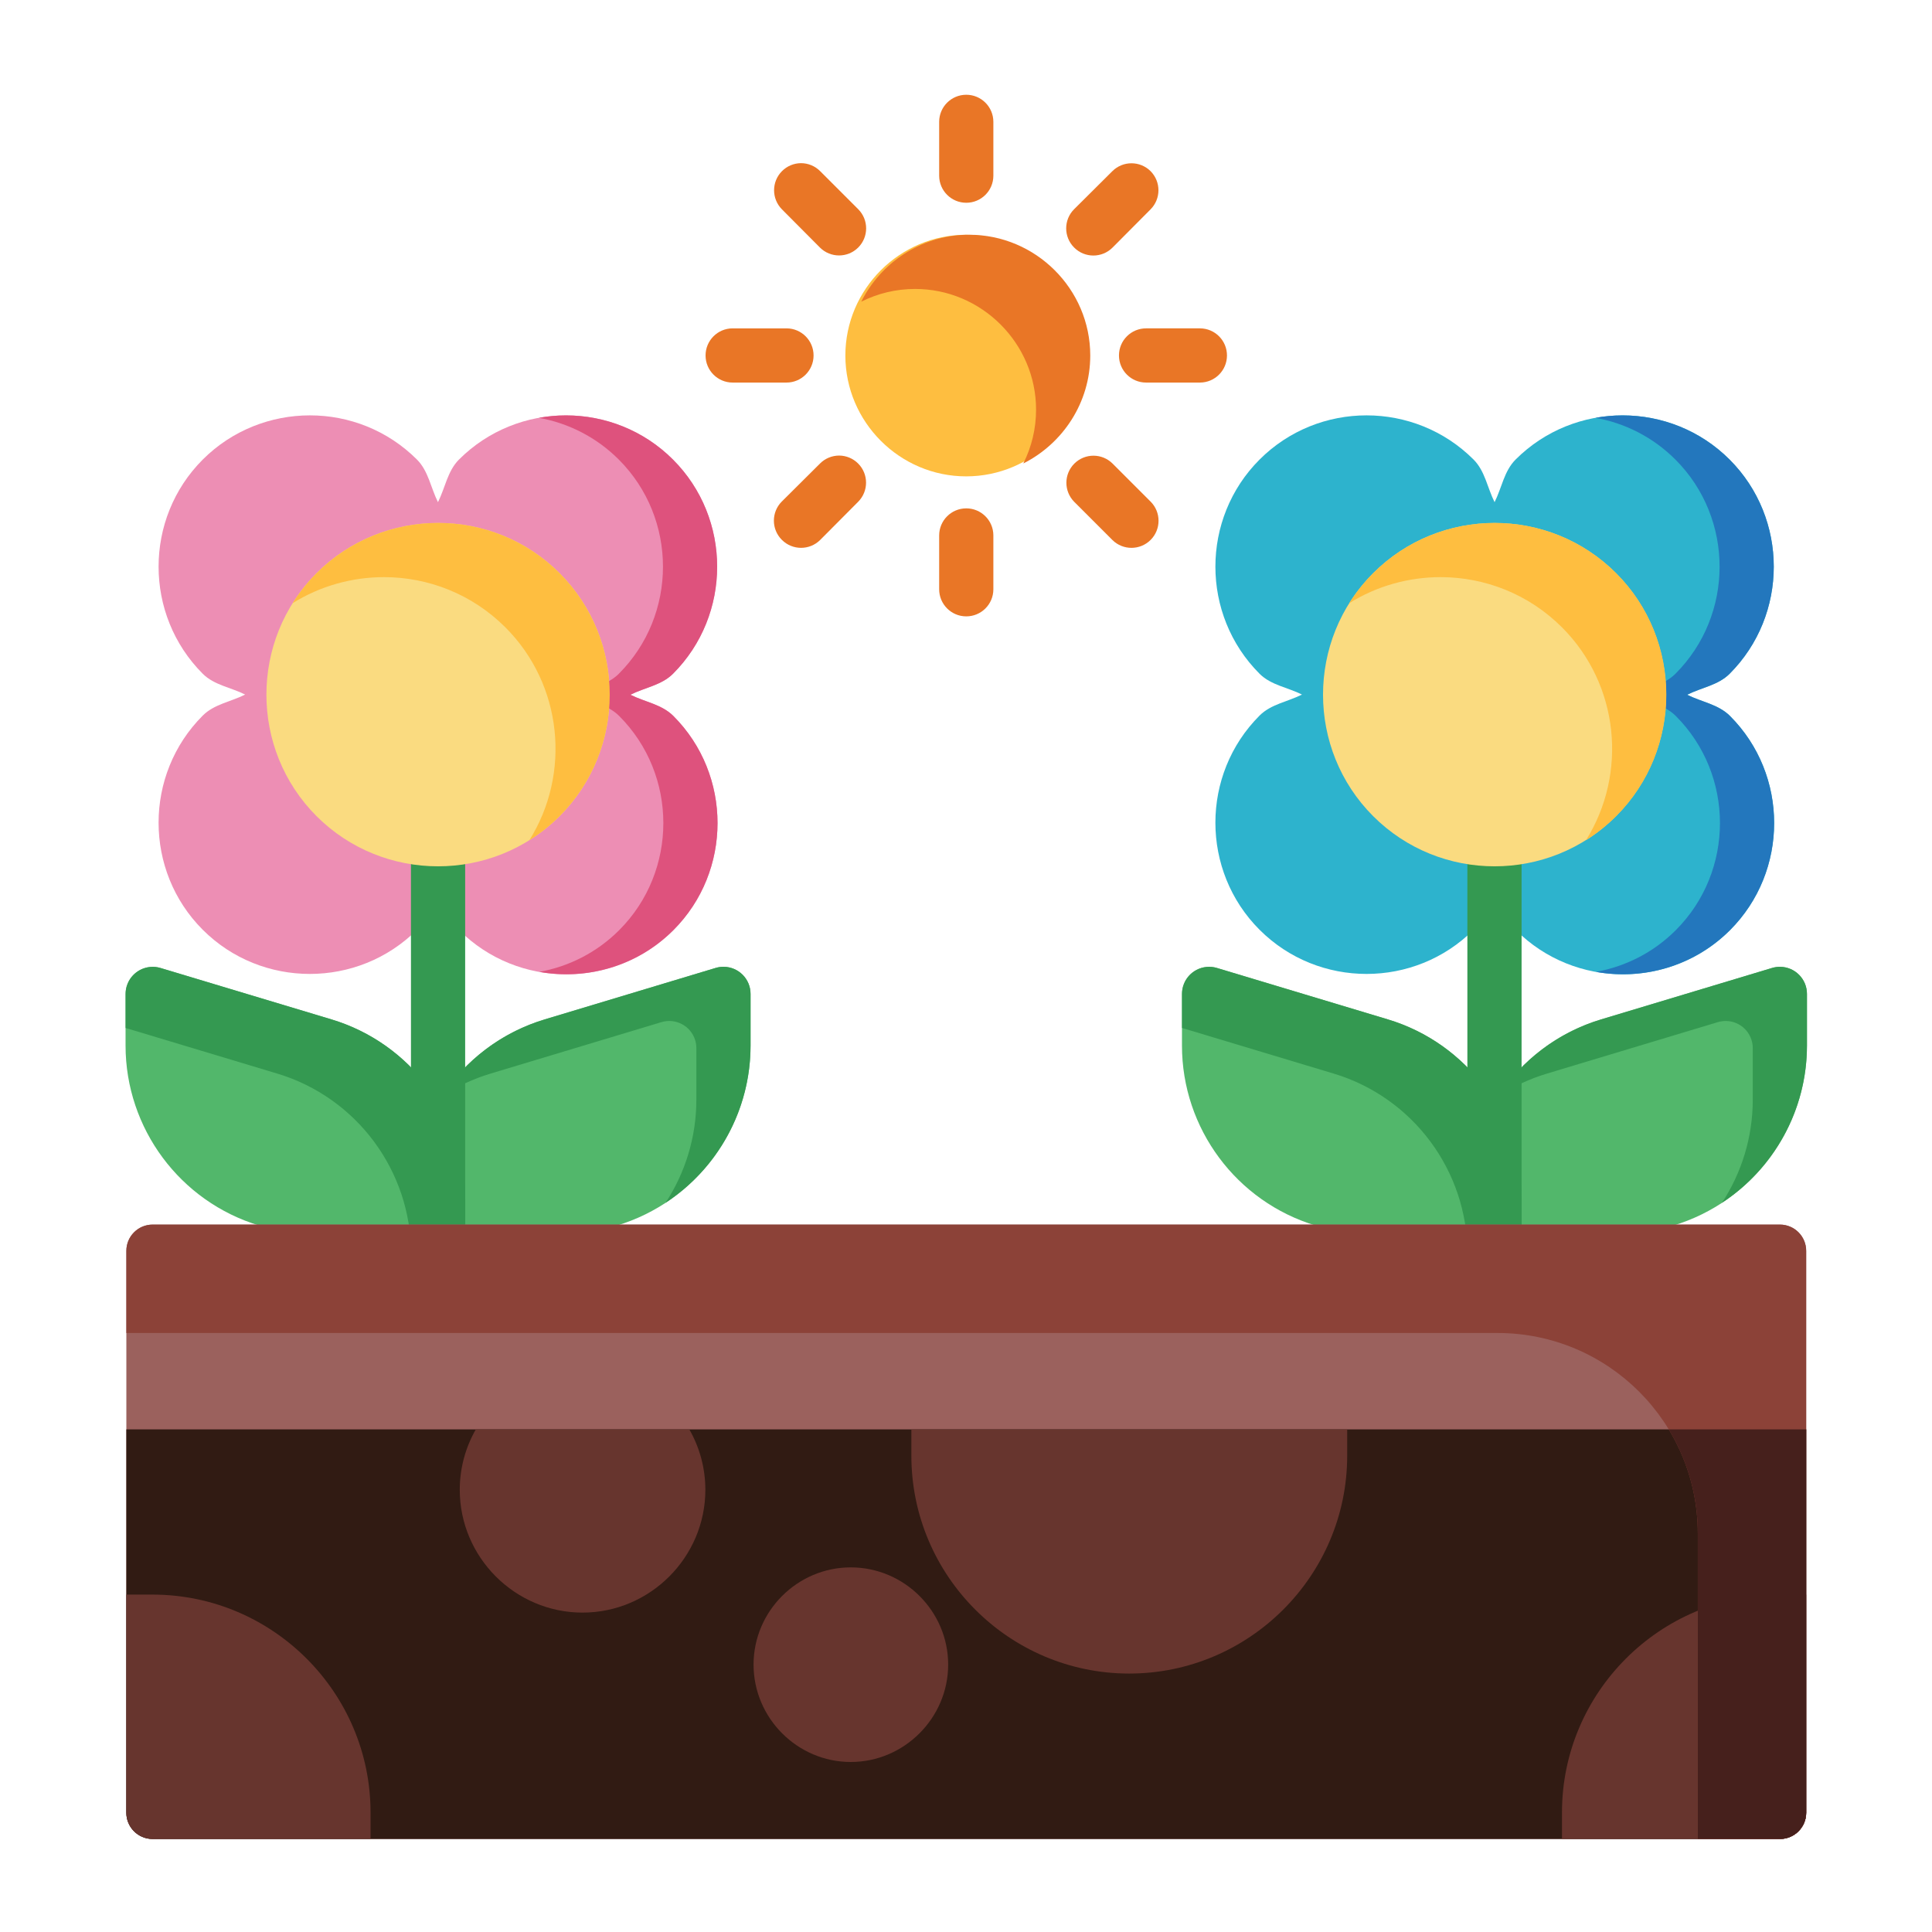 <svg id="Layer_1" enable-background="new 0 0 512 512" height="512" viewBox="0 0 512 512" width="512" xmlns="http://www.w3.org/2000/svg"><g id="layer1_11_" transform="translate(0 -274.422)"><g id="g815624" transform="matrix(1.212 0 0 1.212 37.988 -174.745)"><path id="path770417" d="m36.431 461.421c-8.484-.001-17 3.225-23.44 9.665-12.878 12.88-12.878 33.957 0 46.837 2.498 2.498 6.16 2.976 9.271 4.548-3.121 1.574-6.768 2.085-9.271 4.592-12.878 12.88-12.88 33.962 0 46.837 12.878 12.88 33.957 12.873 46.837 0 2.514-2.514 3.015-6.181 4.592-9.315 1.581 3.166 2.1 6.867 4.636 9.402 12.878 12.873 33.956 12.88 46.837 0 12.878-12.88 12.878-33.957 0-46.837-2.54-2.541-6.23-3.054-9.402-4.635 3.133-1.576 6.803-2.08 9.315-4.592 12.878-12.88 12.878-33.957 0-46.837s-33.914-12.88-46.793 0c-2.51 2.51-3.016 6.185-4.592 9.315-1.576-3.132-2.08-6.803-4.592-9.315-6.441-6.436-14.914-9.664-23.398-9.665z" fill="#ed8eb4"/><path id="path770423" d="m267.465 461.421c-8.484-.001-16.956 3.225-23.396 9.665-12.878 12.88-12.878 33.957 0 46.837 2.503 2.502 6.153 2.975 9.271 4.548-3.128 1.576-6.763 2.08-9.271 4.592-12.878 12.88-12.88 33.962 0 46.837 12.878 12.88 33.913 12.873 46.793 0 2.519-2.519 3.058-6.174 4.636-9.315 1.581 3.163 2.102 6.869 4.636 9.402 12.878 12.873 33.913 12.88 46.793 0 12.878-12.88 12.878-33.957 0-46.837-2.531-2.531-6.2-3.056-9.359-4.635 3.126-1.574 6.764-2.085 9.271-4.592 12.878-12.88 12.878-33.957 0-46.837s-33.914-12.88-46.793 0c-2.512 2.512-3.016 6.182-4.592 9.315-1.576-3.132-2.08-6.803-4.592-9.315-6.439-6.436-14.912-9.664-23.397-9.665z" fill="#2db3cd"/><path id="path770429" d="m3.72 582.252c-3.137-.931-6.434.859-7.365 3.996-.163.548-.245 1.117-.244 1.689v11.283c0 18.115 11.908 34.143 29.256 39.358l37.347 11.195c3.13.955 6.441-.809 7.395-3.939.168-.552.255-1.125.258-1.703v-11.283c0-18.115-11.908-34.143-29.256-39.359z" fill="#52b76b"/><path id="path770435" d="m125.119 582.252-37.347 11.239c-17.348 5.215-29.257 21.243-29.256 39.359v11.283c.021 3.272 2.691 5.907 5.963 5.886.557-.004 1.111-.086 1.646-.245l37.391-11.195c17.348-5.215 29.257-21.243 29.256-39.358v-11.283c.01-3.272-2.635-5.933-5.907-5.943-.592-.003-1.18.084-1.746.257z" fill="#52b76b"/><path id="path37800" d="m64.419 549.628c-3.256.011-5.893 2.648-5.904 5.904v88.6c.011 3.256 2.648 5.893 5.904 5.904 3.272.013 5.935-2.629 5.948-5.901 0-.001 0-.002 0-.003v-88.6c-.011-3.272-2.673-5.915-5.945-5.904-.001 0-.002 0-.003 0z" fill="#349951"/><path id="path770445" d="m64.463 484.949c-9.626 0-19.279 3.666-26.589 10.977-14.621 14.621-14.619 38.513 0 53.134 14.62 14.621 38.513 14.621 53.134 0 14.622-14.621 14.622-38.517 0-53.134-7.31-7.311-16.919-10.977-26.545-10.977z" fill="#fadb80"/><path id="path770451" d="m234.754 582.252c-3.13-.955-6.441.809-7.395 3.939-.173.566-.259 1.155-.258 1.747v11.283c0 18.115 11.908 34.143 29.256 39.358l37.391 11.195c3.137.931 6.434-.858 7.365-3.995.158-.534.241-1.089.244-1.646v-11.283c0-18.115-11.908-34.143-29.256-39.359z" fill="#52b76b"/><path id="path770457" d="m356.153 582.252-37.391 11.239c-17.348 5.215-29.257 21.243-29.256 39.359v11.283c.014 3.272 2.678 5.913 5.95 5.899.577-.003 1.151-.09 1.703-.258l37.347-11.195c17.348-5.215 29.257-21.243 29.257-39.358v-11.283c.003-3.272-2.648-5.927-5.92-5.93-.572-.001-1.142.081-1.69.244z" fill="#52b76b"/><path id="path786594" d="m323.449 461.427c-1.983 0-3.967.179-5.924.533 6.41 1.153 12.539 4.196 17.472 9.129 12.878 12.88 12.878 33.958 0 46.838-2.512 2.512-6.182 3.005-9.314 4.582 3.173 1.581 6.855 2.101 9.395 4.64 12.878 12.88 12.878 33.958 0 46.838-4.928 4.928-11.051 7.961-17.46 9.117 10.327 1.847 21.371-1.18 29.308-9.117 12.878-12.88 12.878-33.958 0-46.838-2.54-2.541-6.223-3.058-9.395-4.64 3.133-1.576 6.802-2.071 9.314-4.582 12.878-12.88 12.878-33.958 0-46.838-6.439-6.44-14.918-9.661-23.396-9.662z" fill="#2377bd"/><path id="path38906" d="m295.454 548.229c-3.272-.013-5.935 2.629-5.948 5.901v.003 90c.011 3.272 2.673 5.915 5.945 5.904h.003c3.256-.011 5.893-2.648 5.904-5.904v-90c-.012-3.257-2.649-5.893-5.904-5.904z" fill="#349951"/><path id="path770467" d="m295.454 484.949c-9.626 0-19.235 3.666-26.545 10.977-14.621 14.621-14.619 38.513 0 53.134 14.62 14.621 38.47 14.621 53.09 0 14.622-14.621 14.622-38.517 0-53.134-7.31-7.311-16.919-10.977-26.545-10.977z" fill="#fadb80"/><path id="path770473" d="m179.915 421.932c-14.525 0-26.416 11.889-26.414 26.414.003 14.522 11.891 26.414 26.414 26.414 14.522 0 26.455-11.892 26.458-26.414.001-14.526-11.933-26.414-26.458-26.414z" fill="#febe40"/><g fill="#e97626"><path id="path39375" d="m179.915 481.757c-3.256.011-5.893 2.648-5.904 5.904v11.764c-.013 3.272 2.629 5.935 5.901 5.947h.003c3.272.013 5.935-2.629 5.947-5.901 0-.015 0-.031 0-.046v-11.765c-.011-3.272-2.673-5.915-5.945-5.904 0 .001-.002.001-.002.001z"/><path id="path39457" d="m179.915 391.319c-3.256.011-5.893 2.648-5.904 5.904v11.808c.011 3.256 2.648 5.893 5.904 5.904 3.272.013 5.935-2.629 5.947-5.901 0-.001 0-.002 0-.003v-11.808c-.011-3.272-2.673-5.915-5.945-5.904z"/><path id="path39459" d="m128.836 442.398c-3.272.011-5.915 2.672-5.904 5.945v.003c.011 3.256 2.648 5.893 5.904 5.904h11.764c3.272.013 5.935-2.629 5.948-5.901 0-.001 0-.002 0-.003.013-3.272-2.629-5.935-5.901-5.947-.016 0-.031 0-.047 0h-11.764z"/><path id="path39461" d="m219.273 442.398c-3.272-.013-5.935 2.629-5.948 5.901v.046c.011 3.272 2.673 5.915 5.945 5.904h.003 11.764c3.256-.011 5.893-2.648 5.904-5.904.013-3.272-2.629-5.935-5.901-5.947-.001 0-.002 0-.003 0z"/><path id="path39463" d="m152.145 470.211c-1.576.001-3.087.631-4.198 1.749l-8.353 8.309c-2.306 2.321-2.295 6.072.026 8.378.006.006.012.012.019.018 2.311 2.297 6.042 2.297 8.353 0l8.309-8.353c2.297-2.311 2.297-6.042 0-8.353-1.1-1.108-2.593-1.736-4.155-1.749h-.001z"/><path id="path39465" d="m211.882 408.025-8.353 8.309c-2.319 2.308-2.327 6.06-.018 8.378.006.006.012.012.018.018 2.308 2.318 6.059 2.327 8.378.018.006-.006.012-.012.018-.018l8.309-8.353c2.297-2.311 2.297-6.042 0-8.353-2.31-2.296-6.041-2.296-8.352.001z"/><path id="path39467" d="m143.792 406.276c-1.561.013-3.054.641-4.155 1.749-2.297 2.311-2.297 6.042 0 8.353l8.309 8.353c2.311 2.297 6.042 2.297 8.353 0 2.319-2.308 2.327-6.06.018-8.378-.006-.006-.012-.012-.018-.018l-8.309-8.309c-1.111-1.12-2.622-1.749-4.198-1.75z"/><path id="path39469" d="m203.573 471.961c-2.309 2.298-2.329 6.03-.045 8.353l8.353 8.353c2.311 2.297 6.042 2.297 8.353 0 2.319-2.308 2.327-6.06.018-8.378-.006-.006-.012-.012-.018-.018l-8.309-8.309c-2.311-2.297-6.042-2.297-8.353 0h.001z"/></g><path id="path790035" d="m1.552 582.028c-3.072.259-5.431 2.83-5.427 5.913v7.428l33.15 9.974c17.348 5.215 29.262 21.237 29.262 39.352v3.818l4.189 1.261c3.129.958 6.442-.802 7.4-3.93.17-.556.258-1.135.26-1.716v-11.281c0-18.115-11.914-34.137-29.262-39.352l-37.385-11.247c-.709-.21-1.45-.286-2.187-.224z" fill="#349951"/><path id="path808148" d="m232.541 582.028c-3.072.259-5.431 2.83-5.427 5.913v7.428l33.15 9.974c17.348 5.215 29.262 21.237 29.262 39.352v3.818l4.189 1.261c3.129.958 6.442-.802 7.4-3.93.17-.556.258-1.135.26-1.716v-11.281c0-18.115-11.914-34.137-29.262-39.352l-37.385-11.247c-.709-.21-1.45-.286-2.187-.224z" fill="#349951"/><path id="path770511" d="m2.014 638.36c-3.17.006-5.735 2.58-5.729 5.75v.023 122.799c-.018 3.17 2.537 5.754 5.707 5.773h.022 355.845c3.17-.006 5.735-2.58 5.729-5.75 0-.008 0-.015 0-.023v-122.8c.018-3.17-2.537-5.754-5.707-5.773-.007 0-.015 0-.022 0h-355.845z" fill="#9b615d"/><path id="path770517" d="m-3.719 683.145v83.783c-.019 3.17 2.536 5.755 5.705 5.774h.022 355.844c3.17 0 5.739-2.57 5.739-5.74 0-.011 0-.022 0-.034v-83.783z" fill="#311b13"/><path id="path770523" d="m-3.719 719.268v47.66c-.019 3.17 2.536 5.755 5.705 5.774h.022 47.672v-5.774c.005-26.255-21.416-47.657-47.671-47.66z" fill="#67352e"/><path id="path770529" d="m167.932 683.145v5.727c-.005 26.256 21.369 47.657 47.625 47.66 26.256-.002 47.676-21.404 47.671-47.66v-5.727z" fill="#67352e"/><path id="path770535" d="m154.681 713.316c-11.682 0-21.254 9.571-21.254 21.254-.001 11.682 9.571 21.297 21.254 21.297 11.682 0 21.298-9.615 21.297-21.297.001-11.683-9.614-21.254-21.297-21.254z" fill="#67352e"/><path id="path770541" d="m357.853 719.268c-26.256.003-47.665 21.404-47.66 47.66v5.774h47.66c3.17 0 5.739-2.57 5.739-5.74 0-.011 0-.022 0-.034v-47.66z" fill="#67352e"/><path id="path770547" d="m72.694 683.145c-2.227 3.907-3.506 8.411-3.506 13.202-.001 14.758 12.086 26.856 26.844 26.856s26.856-12.098 26.856-26.856c0-4.791-1.279-9.295-3.506-13.202z" fill="#67352e"/><path id="path775141" d="m179.915 421.932c-10.015.256-18.691 6.17-22.945 14.636 3.551-1.785 7.554-2.789 11.779-2.789 14.525 0 26.452 11.879 26.451 26.404-.001 4.215-1.006 8.211-2.789 11.756 8.651-4.356 14.635-13.319 14.637-23.604.002-14.525-11.925-26.404-26.451-26.404-.227 0-.457-.006-.682.001z" fill="#e97626"/><path id="path782986" d="m92.414 461.427c-1.983 0-3.967.179-5.924.533 6.41 1.153 12.539 4.196 17.472 9.129 12.878 12.88 12.878 33.958 0 46.838-2.512 2.512-6.182 3.005-9.314 4.582 3.173 1.581 6.855 2.101 9.395 4.64 12.878 12.88 12.878 33.958 0 46.838-4.928 4.928-11.051 7.961-17.46 9.117 10.327 1.847 21.371-1.18 29.308-9.117 12.878-12.88 12.878-33.958 0-46.838-2.54-2.541-6.223-3.058-9.395-4.64 3.133-1.576 6.802-2.071 9.314-4.582 12.878-12.88 12.878-33.958 0-46.838-6.439-6.44-14.917-9.661-23.396-9.662z" fill="#de527d"/><path id="path778336" d="m64.465 484.945c-9.626 0-19.279 3.67-26.589 10.981-2.029 2.029-3.776 4.235-5.242 6.572 6.08-3.803 13.042-5.704 19.983-5.704 9.626 0 19.233 3.669 26.543 10.98 12.592 12.588 14.338 32.048 5.242 46.549 2.35-1.471 4.567-3.225 6.607-5.265 14.622-14.621 14.622-38.516 0-53.133-7.311-7.311-16.918-10.98-26.544-10.98z" fill="#febe40"/><path id="path790030" d="m126.935 581.994c-.615-.01-1.228.077-1.817.256l-37.35 11.247c-9.487 2.852-17.341 8.931-22.517 16.824 3.244-2.127 6.818-3.818 10.668-4.975l37.35-11.247c3.131-.952 6.44.815 7.392 3.945.172.566.259 1.155.256 1.747v11.281c0 8.209-2.446 15.989-6.734 22.528 11.371-7.458 18.583-20.282 18.582-34.377v-11.281c.015-3.245-2.585-5.896-5.83-5.948z" fill="#349951"/><path id="path808150" d="m357.924 581.994c-.615-.01-1.228.077-1.817.256l-37.35 11.247c-9.487 2.852-17.341 8.931-22.517 16.824 3.244-2.127 6.818-3.818 10.668-4.975l37.35-11.247c3.131-.952 6.44.815 7.392 3.945.172.566.259 1.155.256 1.747v11.281c0 8.209-2.446 15.989-6.734 22.528 11.371-7.458 18.583-20.282 18.582-34.377v-11.281c.014-3.245-2.586-5.896-5.83-5.948z" fill="#349951"/><path id="path808500" d="m2.016 638.368c-3.178.006-5.746 2.595-5.727 5.774v17.923h299.796c24.194 0 43.807 19.613 43.807 43.807v66.832h17.969c3.174-.006 5.74-2.588 5.727-5.762v-122.8c.019-3.179-2.549-5.767-5.727-5.774z" fill="#8c4238"/><path id="path810843" d="m333.531 683.145c4.16 6.85 6.361 14.71 6.364 22.725v66.832h17.958.012c.429-.003.855-.053 1.273-.15.42-.097.827-.24 1.215-.428.374-.181.727-.402 1.053-.66.011-.006.024-.012.035-.024.023-.02.046-.039.069-.059.283-.237.543-.5.775-.787.049-.059.092-.124.139-.185.222-.289.416-.599.579-.926.021-.041.038-.084.058-.127.159-.349.284-.714.37-1.088.005-.018.019-.036.023-.059 0-.016 0-.032 0-.047.09-.403.137-.814.139-1.227v-.012-83.783z" fill="#46201c"/><path id="path813008" d="m295.498 484.945c-9.626 0-19.279 3.67-26.589 10.981-2.029 2.029-3.776 4.235-5.242 6.572 6.08-3.803 13.042-5.704 19.983-5.704 9.626 0 19.233 3.669 26.543 10.98 12.592 12.588 14.338 32.048 5.242 46.549 2.35-1.471 4.567-3.225 6.607-5.265 14.622-14.621 14.622-38.516 0-53.133-7.311-7.311-16.918-10.98-26.544-10.98z" fill="#febe40"/></g></g></svg>